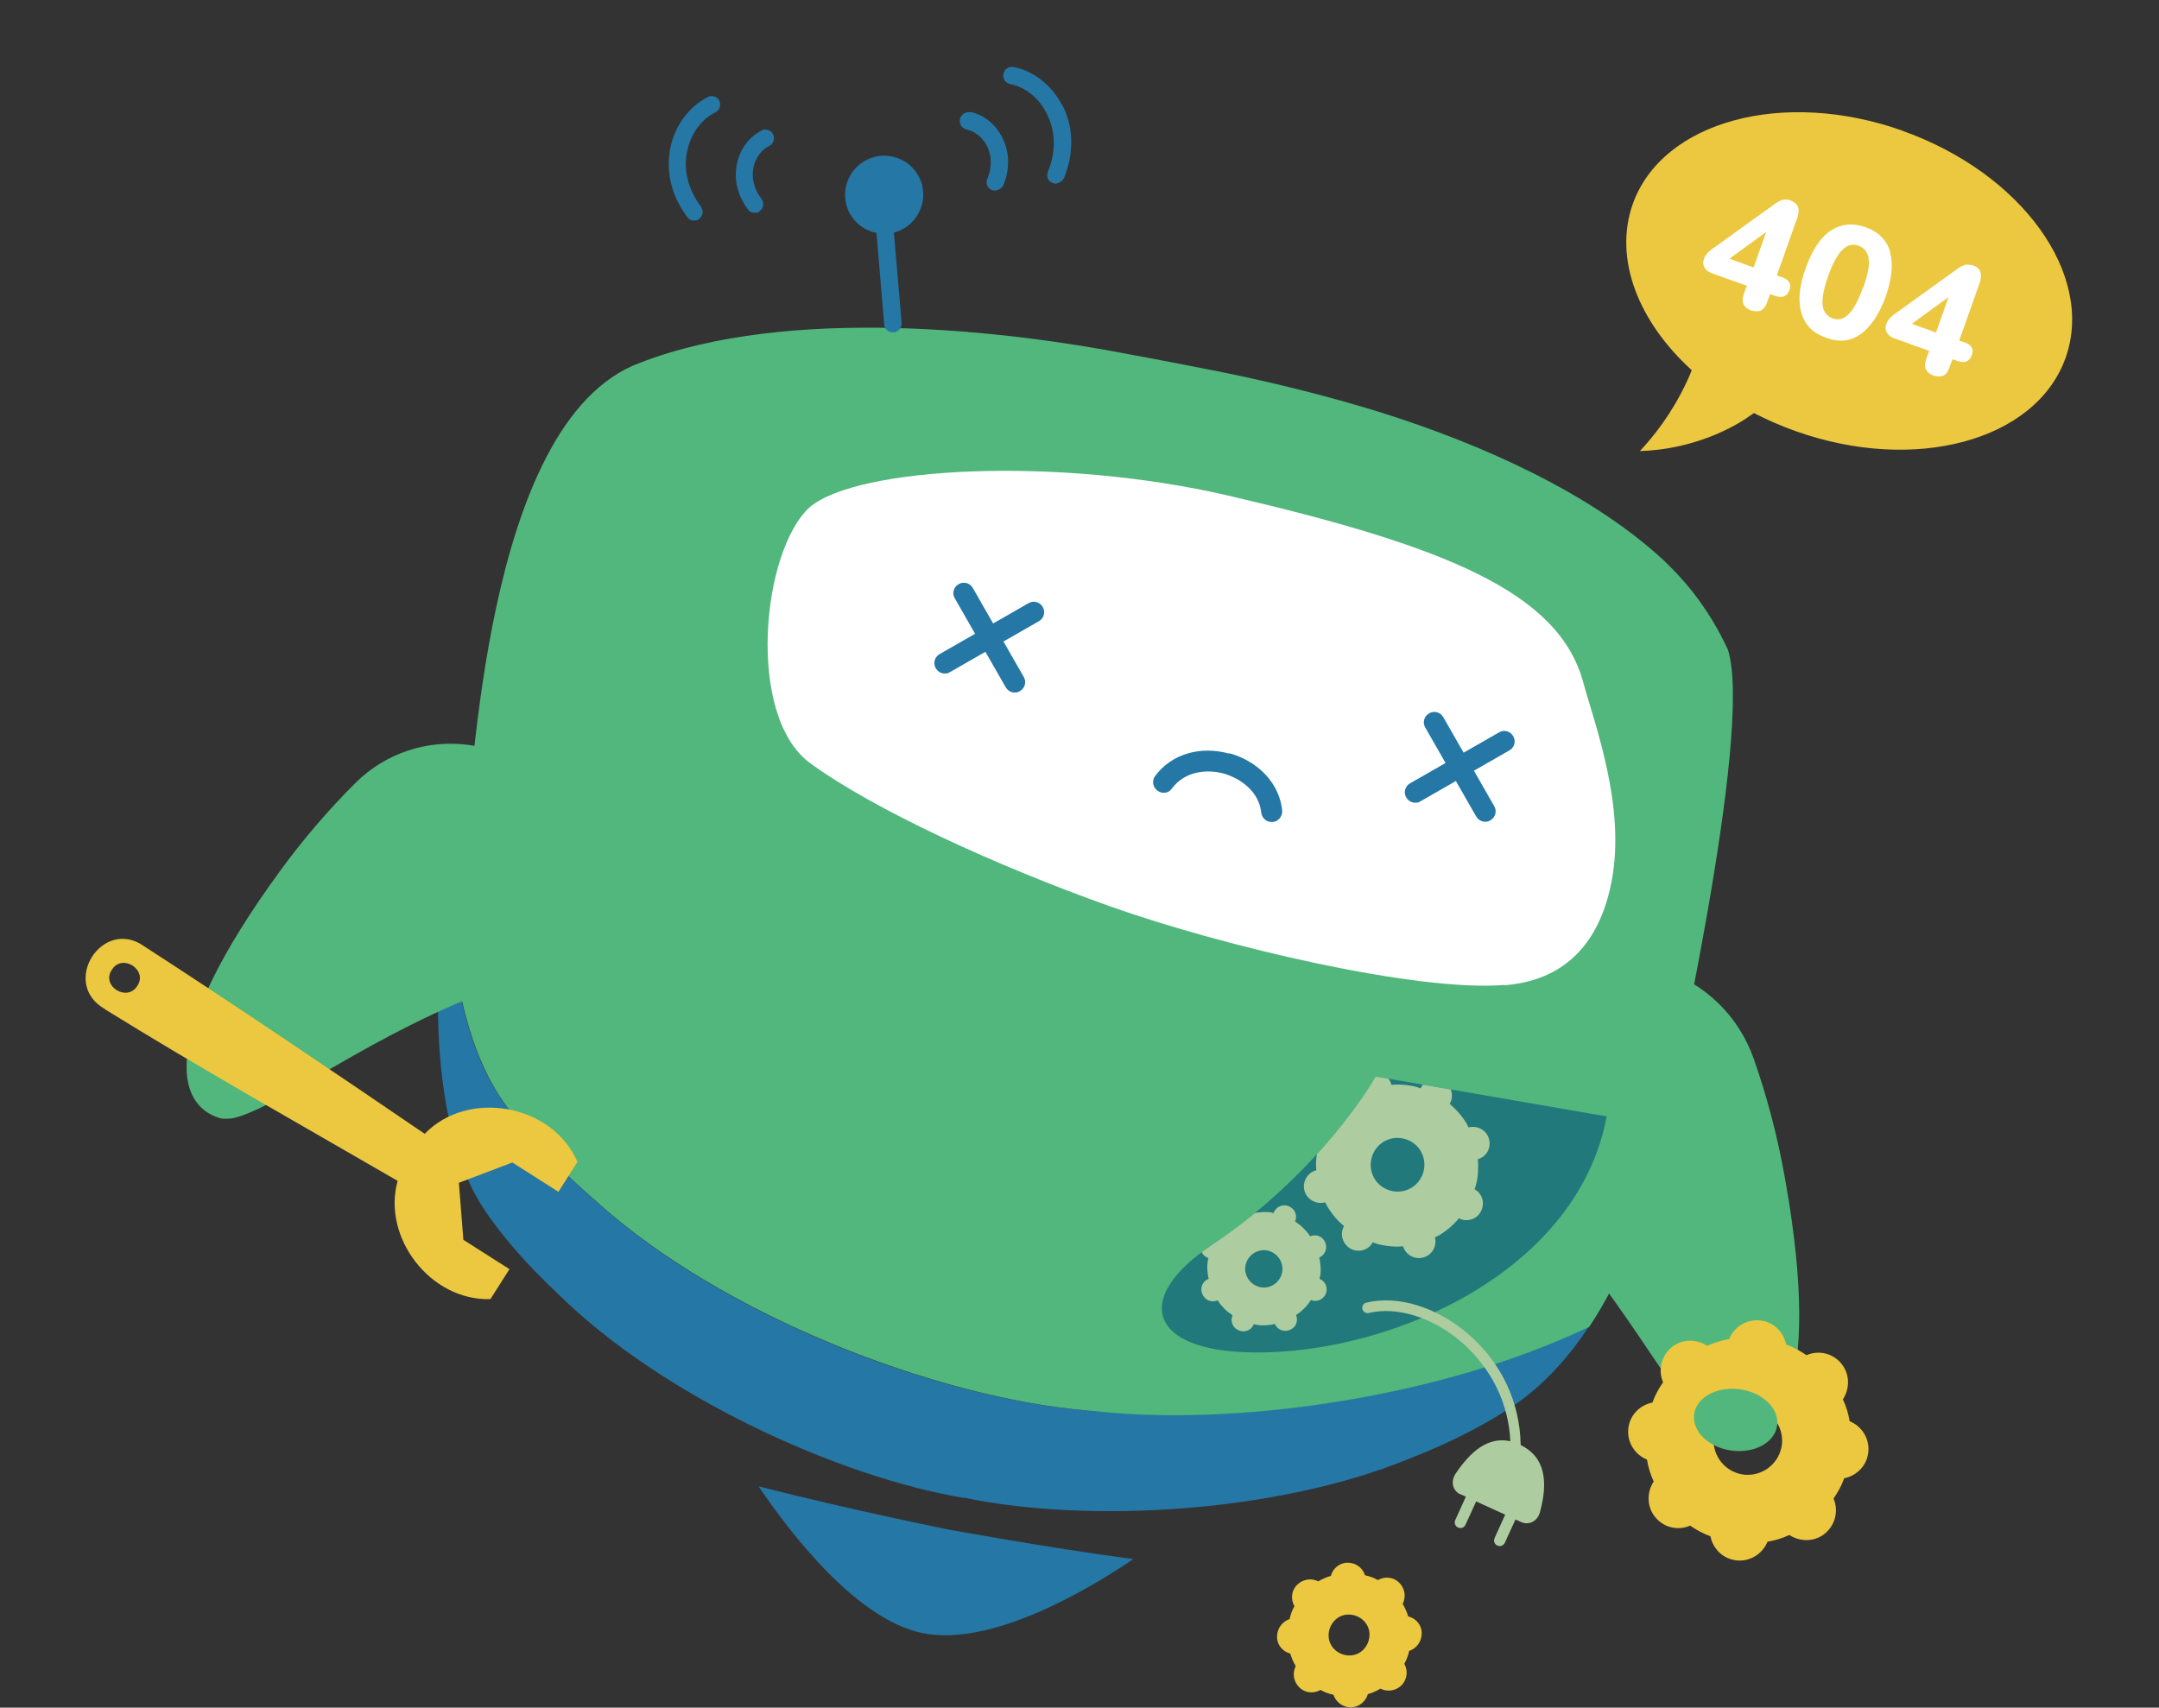 <?xml version="1.0" encoding="UTF-8"?>
<svg xmlns="http://www.w3.org/2000/svg" version="1.1" xmlns:xlink="http://www.w3.org/1999/xlink" viewBox="0 0 670 530">
  <rect x="0" y="0" width="670" height="530" fill="#333333" stroke="none"/>
  <defs>
    <style>
      .cls-1 {
        fill: #fff;
      }

      .cls-2 {
        fill: #21797c;
      }

      .cls-3 {
        fill: none;
      }

      .cls-4 {
        fill: #2577a6;
      }

      .cls-5 {
        fill: #51b77c;
      }

      .cls-6 {
        fill: #ebc83f;
      }

      .cls-7 {
        fill: #adcc9f;
      }

      .cls-8 {
        clip-path: url(#clippath);
      }
    </style>
    <clipPath id="clippath">
      <path class="cls-3" d="M498.6,346.5c-5.9,50.5-71.9,75.5-113.8,73.1-28.4-1.6-32.5-17.2-8.9-33.1,34.7-23.2,51-52.4,51-52.4l71.7,12.4h0Z"/>
    </clipPath>
  </defs>
  <!-- Generator: Adobe Illustrator 28.7.5, SVG Export Plug-In . SVG Version: 1.2.0 Build 176)  -->
  <g>
    <g id="TEEMI-Bot-404">
      <path id="foot" class="cls-4" d="M294.3,474.7s29.1,5.4,57.4,9.2c-13.6,9.2-44.1,27.5-65.7,22.9-20.4-4.4-40.7-30.9-50.6-45.5,28.4,7.3,58.9,13.4,58.9,13.4h0Z"/>
      <path id="leftHand" class="cls-5" d="M444.1,345.2c10.6,7,20,15.2,28.4,23.8,30.1,30.8,47.5,67.2,59.4,76.8.4.3.9.6,1.3.9.2.2.5.4.8.5.3.2.6.4.9.5h0c.4.2.9.3,1.3.3,15,2.3,29.7-15.1,17.8-81.9-2.4-13.7-5.8-26.2-9.7-37.3-9.5-27.5-42.8-39.1-66.6-22.2-11.8,8.4-23.8,20.6-33.7,38.7h.1Z"/>
      <g id="body">
        <path id="bodyShadow" class="cls-4" d="M337.6,437.8c-47-3.8-113.7-29.5-152.7-65-12.9-11.1-23.2-22.5-29.9-32.5-11.1-16.9-15-41.7-16-62.8-.9,4.9-1.6,9.5-2.1,13.5-1.9,17.9-2.6,58.2,12.1,82.4,5.5,8.8,14,18.7,24.6,28.6,32,31.4,86.6,56.4,125.5,62.9h.4c38.1,7.9,96.5,4.7,137.4-12,14.2-5.5,26.3-11.9,35-18.2,8.4-6.2,15.4-14.2,21.2-23-46.9,22.4-111.5,31.2-155,26h-.5Z"/>
        <path id="bodyMain" class="cls-5" d="M513.8,363c.3-1.1.5-2.3.8-3.5,3.5-17.1,29.8-132.6,21.6-157.9-2.9-6.3-6.6-12.4-11-18-2.6-3.3-5.5-6.4-8.6-9.4-22.5-21-56.4-36.2-87.8-46.1-1.6-.5-3.3-1-4.9-1.5-17.8-5.3-34.5-9.1-47.7-11.7-4.5-.9-21-4.1-25.6-4.9-37.5-7.3-105.6-15.4-152,2.6-49.4,18.2-51.4,135.8-54.4,144.7-2.2,6.7-3.9,13.7-5.1,20.2,1,21,4.9,45.8,16,62.8,6.7,10.1,17,21.4,29.9,32.5,39,35.4,105.7,61.1,152.7,65h.5c43.5,5.2,108.1-3.6,155-26,5.1-7.7,9.3-16,12.8-24.5,3.3-8.1,6.1-16.4,7.9-24.4h0Z"/>
      </g>
      <g id="tele">
        <path id="tube" class="cls-4" d="M271.4,48.7c-6.4,1.6-10.4,8.2-8.8,14.7,1.2,4.7,4.9,8,9.4,8.9l2.4,28.4c.1,1.5,1.4,2.6,2.9,2.4h.4c1.3-.3,2.2-1.5,2.1-2.9l-2.4-28h0c3.1-.8,5.8-2.8,7.4-5.6,1.6-2.6,2.1-5.7,1.4-8.8v-.4c-.9-3.1-2.9-5.8-5.6-7.4-2.8-1.6-6.1-2.1-9.2-1.3h0Z"/>
        <path id="leftWave1" class="cls-4" d="M301.1,34.9c-1.5-.3-2.9.6-3.2,2.1-.3,1.5.6,2.9,2.1,3.2,2.5.5,4.8,2.4,6.2,4.9,1.6,3.1,1.7,6.8.2,10.4-.6,1.4,0,3,1.5,3.5.5.2,1.1.2,1.6,0,.8-.2,1.6-.8,1.9-1.6,2.1-5.1,1.9-10.4-.5-15-2.1-4-5.8-6.9-9.9-7.7h0v.2h0Z"/>
        <path id="leftWave2" class="cls-4" d="M329.5,32.4c-3.2-6-8.8-10.4-14.9-11.6-1.5-.3-2.9.6-3.2,2.1-.3,1.5.6,2.9,2.1,3.2,4.6.9,8.8,4.2,11.2,8.9,2.9,5.5,3.1,12,.5,18.3-.6,1.4,0,3,1.5,3.5.5.2,1.1.3,1.6,0,.8-.2,1.6-.8,1.9-1.6,3.2-7.8,3-16-.7-22.9h0Z"/>
        <path id="rightWave1" class="cls-4" d="M236.4,40.5c-3.7,1.8-6.6,5.5-7.6,9.9-1.2,5,0,10.2,3.3,14.6.6.9,1.7,1.2,2.7,1,.4,0,.7-.2,1-.5,1.2-.9,1.4-2.6.5-3.8-2.4-3.1-3.2-6.7-2.4-10.1.7-2.8,2.5-5.2,4.8-6.3,1.3-.6,1.9-2.3,1.2-3.6-.6-1.3-2.3-1.9-3.6-1.2h.1Z"/>
        <path id="rightWave2" class="cls-4" d="M223.3,31.3c-.7-1.3-2.3-1.9-3.6-1.2-5.6,2.8-9.9,8.4-11.5,15-1.8,7.6,0,15.5,5.1,22.3.6.9,1.7,1.2,2.7,1,.4,0,.7-.2,1-.5,1.2-.9,1.4-2.6.5-3.8-4.1-5.5-5.6-11.8-4.1-17.8,1.2-5.1,4.4-9.4,8.6-11.4,1.3-.7,1.9-2.3,1.2-3.6,0,0,.1,0,.1,0Z"/>
      </g>
      <g id="head">
        <path id="face" class="cls-1" d="M466.8,305.7c-26.8,2.2-86.9-11.8-122.6-24.5-34.8-12.4-73.1-29.9-93-44.5-19.7-14.8-14.8-65.8.1-79.3,14.8-12.6,77.2-15.8,129.8-3.6,67.5,15.7,102.6,30,110.2,57.9,3.7,13.5,13.3,38.7,8.8,62-4.8,24.6-20.2,31.1-33.3,32.1h0Z"/>
        <path id="mouth" class="cls-4" d="M381.5,233.9c-9.1-2.5-17.9.1-23,6.9-1.1,1.4-.8,3.5.7,4.6s3.5.8,4.5-.7c4.1-5.5,11-6,16.1-4.6,4.9,1.4,10.9,5.4,11.6,12.1.2,1.8,1.8,3.1,3.5,2.9h.2c1.7-.2,2.9-1.8,2.8-3.5-.8-8.3-7.2-15.2-16.3-17.8h-.1Z"/>
        <path id="rightEye" class="cls-4" d="M319.2,187.2l-11,6.3-6.3-11c-.9-1.6-2.9-2.1-4.4-1.2-1.6.9-2.1,2.9-1.2,4.4l6.3,11-11,6.3c-1.6.9-2.1,2.9-1.2,4.4.7,1.2,2,1.8,3.3,1.6.4,0,.8-.2,1.1-.4l11-6.3,6.3,11c.7,1.2,2,1.8,3.3,1.6.4,0,.8-.2,1.1-.4,1.6-.9,2.1-2.9,1.2-4.4l-6.3-11,11-6.3c1.6-.9,2.1-2.9,1.2-4.4-.9-1.6-2.9-2.1-4.4-1.2h0Z"/>
        <path id="leftEye" class="cls-4" d="M469.6,228.5c-.9-1.6-2.9-2.1-4.4-1.2l-11,6.3-6.3-11c-.9-1.6-2.9-2.1-4.4-1.2-1.6.9-2.1,2.9-1.2,4.4l6.3,11-11,6.3c-1.6.9-2.1,2.9-1.2,4.4.7,1.2,2,1.8,3.3,1.6.4,0,.8-.2,1.1-.4l11-6.3,6.3,11c.7,1.2,2,1.8,3.3,1.6.4,0,.8-.2,1.1-.4,1.6-.9,2.1-2.9,1.2-4.4l-6.3-11,11-6.3c1.6-.9,2.1-2.9,1.2-4.4h0Z"/>
      </g>
      <path id="rightHand" class="cls-5" d="M187.8,298.2c-11.8,1.6-23.1,4.6-33.7,8.4-38,13.6-67.6,37.2-81.6,40.4-.5.1-1,.2-1.4.2h-1.8c-.4,0-.8-.1-1.2-.2-13.6-4.2-18.9-24.9,18.6-76.4,7.7-10.6,15.7-19.7,23.5-27.5,19.3-19.3,52.2-15.4,65.2,8.6,6.5,11.9,11.6,27.2,12.5,46.4h0Z"/>
      <path id="BodyHole" class="cls-2" d="M498.6,346.5c-9.5,50.5-71.9,75.5-113.8,73.1-28.4-1.6-32.5-17.2-8.9-33.1,34.7-23.2,51-52.4,51-52.4l71.7,12.4h0Z"/>
      <g id="gearInHole">
        <g class="cls-8">
          <g id="gear3">
            <g>
              <path class="cls-7" d="M407.5,346.9c-1.4,2.5-.6,5.6,1.9,7,.1,0,.2,0,.3.1-.1.5-.3.9-.5,1.4-.5,1.8-.7,3.7-.8,5.5,0,.8,0,1.5.1,2.3h0c-2.8.7-4.4,3.6-3.7,6.3s3.6,4.4,6.3,3.7h.2c.2.5.4.9.7,1.4,1,1.6,2.1,3.1,3.4,4.4s1.1,1,1.7,1.5c-1.4,2.5-.5,5.5,1.9,7,2.5,1.4,5.6.6,7-1.9h0c.5.1,1,.4,1.5.5,1.8.5,3.7.7,5.5.8.8,0,1.6,0,2.4-.1.8,2.6,3.5,4.2,6.2,3.5,2.8-.7,4.4-3.5,3.7-6.3h0c.4-.2.9-.4,1.3-.6,1.6-1,3.1-2.1,4.4-3.4s1.2-1.2,1.7-1.9c2.4,1.3,5.5.4,6.8-2,1.4-2.5.6-5.6-1.9-7h0c.1-.4.3-.8.4-1.2.5-1.8.7-3.7.7-5.5s0-1.8-.1-2.6c2.7-.8,4.2-3.5,3.5-6.2-.7-2.8-3.6-4.4-6.3-3.7h-.1c-.2-.4-.3-.7-.5-1.1-1-1.6-2.1-3.1-3.4-4.4s-1.3-1.2-1.9-1.8c1.4-2.5.6-5.6-1.9-7s-5.6-.6-7,1.9c0,0,0,.2-.1.3-.4-.1-.8-.3-1.1-.4-1.8-.5-3.7-.7-5.5-.8-.8,0-1.7,0-2.5.1h0c-.7-2.9-3.6-4.5-6.3-3.8s-4.4,3.5-3.7,6.3c0,.1,0,.2.1.3-.4.2-.8.4-1.2.6-1.6,1-3.1,2.1-4.4,3.4-.6.5-1.1,1.2-1.6,1.8h-.1c-2.5-1.4-5.6-.6-7,1.9h0v-.3h-.1ZM426.5,357.3c2.3-4,7.4-5.3,11.4-3s5.3,7.4,3,11.4-7.4,5.3-11.4,3-5.3-7.4-3-11.4Z"/>
              <path class="cls-7" d="M372.9,385.7c-.8,1.8,0,3.9,1.9,4.7h.2c0,.3-.2.7-.2,1-.2,1.3-.2,2.6,0,3.9,0,.5.2,1,.3,1.6h0c-1.9.7-2.8,2.8-2,4.7s2.8,2.8,4.7,2h.1c.2.3.4.6.6.9.8,1,1.7,2,2.7,2.8.4.3.9.6,1.3.9-.8,1.8,0,3.9,1.9,4.7,1.8.8,3.9,0,4.7-1.9h0c.4,0,.7.2,1,.2,1.3.2,2.6.2,3.9,0,.6,0,1.1-.2,1.6-.3.8,1.8,2.8,2.6,4.6,1.9,1.9-.7,2.8-2.8,2-4.7h0c.3-.2.6-.3.8-.5,1-.8,2-1.7,2.8-2.7s.7-1,1-1.4c1.8.7,3.8-.1,4.6-1.9.8-1.8,0-3.9-1.9-4.7h0c0-.3.1-.6.2-.9.2-1.3.2-2.6,0-3.9,0-.6-.2-1.2-.3-1.8,1.8-.8,2.6-2.8,1.9-4.6-.7-1.9-2.8-2.8-4.7-2h0c-.2-.2-.3-.5-.5-.7-.8-1-1.7-2-2.7-2.8s-1-.7-1.5-1.1c.8-1.8,0-3.9-1.9-4.7-1.8-.8-3.9,0-4.7,1.9v.2c-.3,0-.5-.1-.8-.2-1.3-.2-2.6-.2-3.9,0-.6,0-1.2.2-1.7.3h0c-.7-1.9-2.8-2.8-4.7-2s-2.8,2.8-2,4.7c0,0,0,.1.1.2-.2.2-.5.3-.8.5-1,.8-2,1.7-2.8,2.7-.4.4-.7.9-1,1.4h0c-1.8-.8-3.9,0-4.7,1.9h0v-.3h-.1ZM394.5,388.5c2.9,1.3,4.3,4.7,3,7.6-1.3,3-4.7,4.3-7.6,3s-4.3-4.7-3-7.6,4.7-4.3,7.6-3Z"/>
            </g>
          </g>
        </g>
      </g>
      <path id="plug" class="cls-7" d="M471.9,448.4c-.2-13.1-5.9-25.4-16.2-34.3-9.7-8.4-21.9-12.2-31.7-9.8-.9.2-1.4,1.1-1.2,2,.2.9,1.1,1.4,2,1.2,8.8-2.1,19.9,1.4,28.8,9.1,9.2,8,14.6,19,15.1,30.7-6.9-1.5-12.3,3.1-17,10.1-1.6,2.4-.9,5.3,1.5,6.4h.1l1.6.7-3.3,7.3c-.4.9,0,1.9.9,2.3s1.9,0,2.3-.9l3.3-7.2,9,4.1-3.3,7.3c-.4.9,0,1.9.9,2.3s1.9,0,2.3-.9l3.3-7.2,1.8.8c2.4,1.1,5.1-.3,5.8-3.1,2.5-9.2,1.8-17-6-20.8h0Z"/>
      <path id="screwdriver" class="cls-6" d="M32.5,313.2c29,18,61.4,36.2,90.9,53.3h0c-4.9,17.6,10.2,37.3,28.8,36.7l5.9-9.3-14.3-9.1-1.4-17.7,16.6-6.3,14.3,9.1,5.9-9.3c-7.8-18-34-22.6-47.4-8.7-26.7-18.2-59.5-40.4-86.9-58.1-13.1-9.5-26.4,11.5-12.3,19.4h0ZM42.6,306c-3.2,5.1-11.3,0-7.9-5,3.2-5.2,11.3,0,7.9,5Z"/>
      <path id="gear2" class="cls-6" d="M571.4,423.2c-2.7-3.3-7.1-4.2-10.8-2.6h0c-1.9-1.3-4-2.5-6.3-3.3h0c-.8-4-4-7.1-8.2-7.5s-8,2.1-9.5,5.8h0c-2.4.4-4.6,1.1-6.8,2.1h0c-3.3-2.2-7.9-2.2-11.1.5s-4.2,7.1-2.6,10.8h0c-1.3,1.9-2.5,4-3.3,6.3h0c-4,.8-7.1,4-7.5,8.2s2.1,8,5.8,9.5h0c.4,2.4,1.1,4.7,2.1,6.8h0c-2.2,3.3-2.2,7.9.5,11.1,2.7,3.3,7.1,4.2,10.8,2.6h0c1.9,1.3,4,2.5,6.3,3.3h0c.8,4,4,7.1,8.2,7.5s8-2.1,9.5-5.8h0c2.4-.4,4.6-1.1,6.8-2.1h0c3.3,2.2,7.9,2.2,11.1-.5s4.2-7.1,2.6-10.8h0c1.3-1.9,2.5-4,3.3-6.3h0c4-.8,7.1-4,7.5-8.2s-2.1-8-5.8-9.5h0c-.4-2.4-1.1-4.7-2.1-6.8h0c2.2-3.3,2.2-7.9-.5-11.1h0ZM531.8,446.1c.6-5.9,5.8-10.1,11.6-9.6,5.9.6,10.1,5.8,9.6,11.6-.6,5.9-5.8,10.1-11.6,9.6-5.9-.6-10.1-5.8-9.6-11.6h0Z"/>
      <ellipse id="leftHand2" class="cls-5" cx="538.6" cy="440.7" rx="9.6" ry="13" transform="translate(28.9 914.5) rotate(-82.2)"/>
      <path id="gear1" class="cls-6" d="M437,501.7h0c-.4-1.4-1-2.7-1.7-3.9h0c1.1-2.2.7-4.8-1.1-6.6s-4.5-2-6.6-.8h0c-1.2-.7-2.6-1.2-4-1.5h0c-.7-2.3-2.9-3.9-5.4-3.9s-4.6,1.8-5.2,4.1h0c-1.4.4-2.7,1-3.9,1.7h0c-2.1-1.1-4.8-.7-6.6,1.1s-2,4.5-.8,6.6h0c-.7,1.2-1.2,2.6-1.5,4h0c-2.3.8-3.9,2.9-3.9,5.5s1.8,4.6,4.1,5.2h0c.4,1.4,1,2.7,1.7,3.9h0c-1.1,2.2-.7,4.8,1.1,6.6,1.8,1.8,4.5,2,6.6.8h0c1.2.7,2.6,1.2,4,1.5h0c.8,2.3,2.9,3.9,5.4,3.9s4.6-1.8,5.3-4.1h0c1.4-.4,2.7-1,3.9-1.7h0c2.1,1.1,4.8.7,6.6-1.1,1.7-1.8,2-4.5.8-6.6h0c.7-1.3,1.2-2.6,1.5-4h0c2.3-.8,3.9-2.9,3.9-5.5s-1.8-4.6-4.1-5.2h0ZM425,507.3c0,3.5-2.7,6.5-6.2,6.5s-6.5-2.7-6.5-6.2,2.7-6.5,6.2-6.5,6.5,2.7,6.5,6.2Z"/>
      <g id="dialogue">
        <path id="dialogueBg" class="cls-6" d="M590.5,40.6c-37.1-13.2-74.6-3-83.8,22.7-6,17,1.7,36.5,18.3,51.6-.5,1.2-1,2.5-1.6,3.7-4.6,9.8-10.2,16.8-14.5,21.4,6.3-.2,17.7-1.5,29.8-8.2,2-1.1,3.9-2.4,5.6-3.6,4.1,2.1,8.4,4,12.9,5.6,37.1,13.2,74.6,3,83.8-22.7,9.2-25.8-13.5-57.3-50.6-70.5Z"/>
        <path id="_x34_04" class="cls-1" d="M555.8,62.2c-.9-.2-1.7-.4-2.5-.2s-1.6.6-2.4,1.2l-18.6,13.4c-1.1.7-1.9,1.4-2.4,1.9-.5.6-.9,1.2-1.1,1.8-.4,1.1-.3,2,.2,2.8s1.3,1.4,2.5,1.8l10.6,3.8-1,2.7c-.4,1.2-.4,2.3,0,3.1s1.2,1.5,2.4,1.9h0c1.2.3,2.1.3,2.9,0,.8-.4,1.5-1.2,1.9-2.4l1-2.7,1.8.6c2.1.7,3.5,0,4.2-1.8s0-3.2-2.1-4l-1.8-.6,6.5-18.3c.3-1.3.4-2.3,0-3.1-.3-.8-1.1-1.4-2.1-1.8h0ZM544.2,83l-7.5-2.7,11.4-8.3-3.9,11ZM586.6,78.2c-1.1-3.7-3.7-6.3-7.7-7.7s-7.6-1-10.8,1.1-5.7,6-7.7,11.5-2.5,10.1-1.4,13.9c1,3.8,3.6,6.4,7.6,7.8h0c4,1.5,7.6,1.2,10.8-1.1s5.8-6.2,7.8-11.7c1.9-5.5,2.4-10.1,1.3-13.8h.1ZM578.1,89.3c-1.4,4-2.9,6.7-4.4,8.2s-3.2,2-5,1.3h0c-1.8-.7-2.9-2.1-3.1-4.2-.2-2.1.4-5.2,1.8-9.1s2.9-6.6,4.4-8c1.5-1.5,3.2-1.9,5-1.2,1.8.6,2.8,2,3.1,4,.3,2.1-.3,5.1-1.7,9h0ZM614.5,84.2c-.3-.8-1.1-1.4-2.1-1.8-.9-.2-1.7-.4-2.5-.2-.8.2-1.6.6-2.4,1.2l-18.6,13.4c-1.1.7-1.9,1.4-2.4,1.9-.5.6-.9,1.2-1.1,1.8-.4,1.1-.3,2,.2,2.8s1.3,1.4,2.5,1.8l10.6,3.8-1,2.7c-.4,1.2-.4,2.3,0,3.1s1.2,1.5,2.4,1.9h0c1.2.3,2.1.3,2.9,0s1.5-1.2,1.9-2.4l1-2.7,1.8.6c2.1.7,3.5,0,4.2-1.8.7-1.9,0-3.2-2.1-4l-1.8-.6,6.5-18.3c.3-1.3.4-2.3,0-3.1h0ZM600.8,103.2l-7.5-2.7,11.4-8.3-3.9,11Z"/>
      </g>
    </g>
  </g>
</svg>